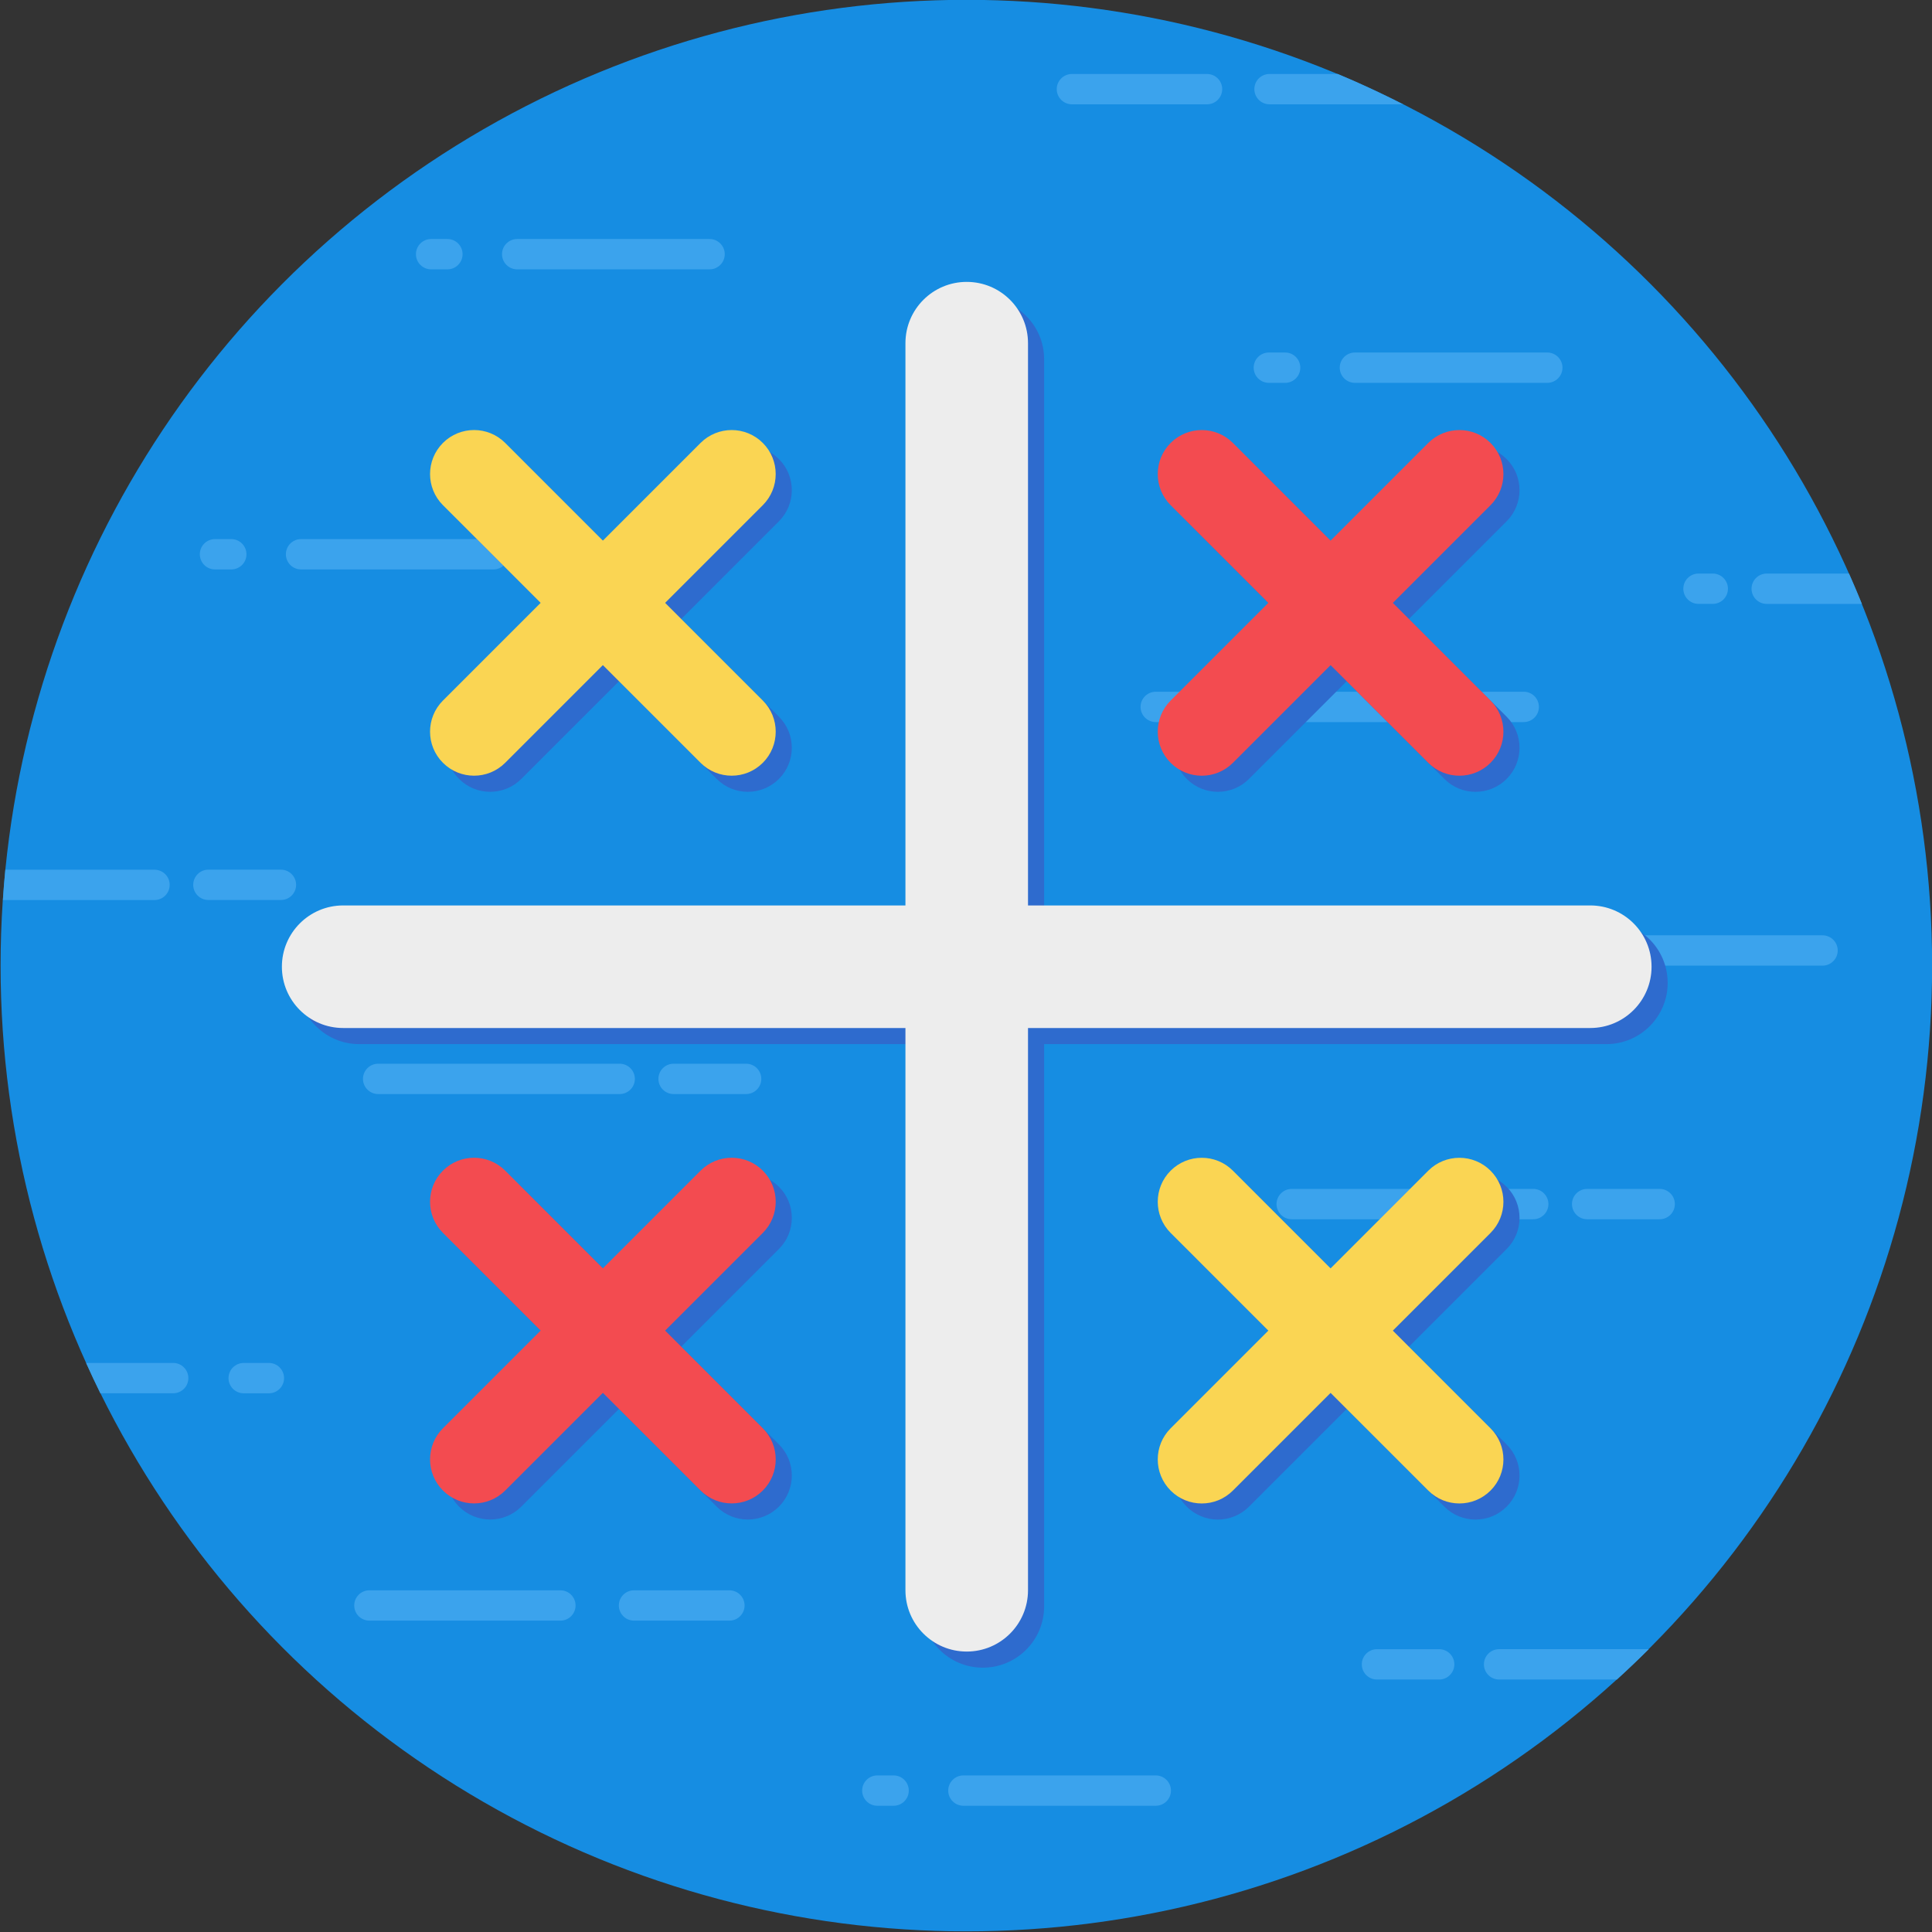 <?xml version="1.0" encoding="UTF-8" standalone="no"?>
<svg
   xmlns:dc="http://purl.org/dc/elements/1.1/"
   xmlns:cc="http://creativecommons.org/ns#"
   xmlns:rdf="http://www.w3.org/1999/02/22-rdf-syntax-ns#"
   xmlns:svg="http://www.w3.org/2000/svg"
   xmlns="http://www.w3.org/2000/svg"
   xmlns:sodipodi="http://sodipodi.sourceforge.net/DTD/sodipodi-0.dtd"
   xmlns:inkscape="http://www.inkscape.org/namespaces/inkscape"
   inkscape:export-ydpi="96"
   inkscape:export-xdpi="96"
   inkscape:export-filename="D:\Repositories\portfolio\webApp\static\images\notakto\icon.png"
   inkscape:version="1.0 (4035a4fb49, 2020-05-01)"
   sodipodi:docname="icon.svg"
   version="1.1"
   width="512"
   viewBox="0 0 512 512"
   height="512"
   enable-background="new 0 0 512 512"
   id="Capa_1">
  <rect x="0" y="0" width="512" height="512" fill="#333333" stroke="none"/>
  <defs
     id="defs27" />
  <sodipodi:namedview
     inkscape:snap-nodes="false"
     inkscape:current-layer="Capa_1"
     inkscape:window-maximized="0"
     inkscape:window-y="0"
     inkscape:window-x="-7"
     inkscape:cy="429.24475"
     inkscape:cx="211.22422"
     inkscape:zoom="0.69605824"
     inkscape:bbox-nodes="true"
     inkscape:snap-bbox="true"
     showguides="true"
     showgrid="true"
     id="namedview25"
     inkscape:window-height="1368"
     inkscape:window-width="1278"
     inkscape:pageshadow="2"
     inkscape:pageopacity="0"
     guidetolerance="10"
     gridtolerance="10"
     objecttolerance="10"
     borderopacity="1"
     bordercolor="#666666"
     pagecolor="#ffffff">
    <inkscape:grid
       id="grid1486"
       type="xygrid" />
  </sodipodi:namedview>
  <g
     transform="matrix(1.031,0,0,1.031,639.394,-191.956)"
     id="g1962">
    <circle
       cx="-371.776"
       cy="434.382"
       fill="#168de2"
       r="248.242"
       id="circle1561"
       style="stroke-width:3.879" />
    <g
       fill="#2e6bce"
       id="g1619"
       transform="matrix(3.879,0,0,3.879,-627.776,178.382)"
       style="fill:#3ba3ed;fill-opacity:1">
      <path
         d="m 42.969,108.398 c 0,-0.555 0.45,-1.005 1.005,-1.005 h 6.322 c 0.553,0 1.005,0.452 1.005,1.005 0,0.553 -0.452,1.005 -1.005,1.005 h -6.322 c -0.555,-1e-5 -1.005,-0.45 -1.005,-1.005 z"
         id="path1563"
         style="fill:#3ba3ed;fill-opacity:1" />
      <path
         d="m 40.101,108.398 c 0,0.555 -0.45,1.005 -1.005,1.005 H 26.439 c -0.555,0 -1.005,-0.45 -1.005,-1.005 v -1e-5 c 0,-0.555 0.45,-1.005 1.005,-1.005 h 12.657 c 0.555,0 1.005,0.45 1.005,1.005 z"
         id="path1565"
         style="fill:#3ba3ed;fill-opacity:1" />
      <path
         d="m 101.298,111.294 c -0.555,0 -1.005,0.45 -1.005,1.005 0,0.555 0.45,1.005 1.005,1.005 h 7.81 c 0.718,-0.655 1.421,-1.324 2.109,-2.01 z"
         id="path1567"
         style="fill:#3ba3ed;fill-opacity:1" />
      <path
         d="m 92.201,112.3 c 0,-0.555 0.45,-1.005 1.005,-1.005 h 4.123 c 0.553,0 1.005,0.452 1.005,1.005 0,0.553 -0.452,1.005 -1.005,1.005 l -4.123,-10e-6 c -0.555,10e-6 -1.005,-0.45 -1.005,-1.005 z"
         id="path1569"
         style="fill:#3ba3ed;fill-opacity:1" />
      <path
         d="m 119.031,42.029 h 6.309 c -0.273,-0.676 -0.559,-1.346 -0.854,-2.01 h -5.454 c -0.555,0 -1.005,0.45 -1.005,1.005 0,0.555 0.45,1.005 1.005,1.005 z"
         id="path1571"
         style="fill:#3ba3ed;fill-opacity:1" />
      <path
         d="m 114.512,40.018 h 0.946 c 0.555,0 1.005,0.45 1.005,1.005 0,0.555 -0.45,1.005 -1.005,1.005 h -0.946 c -0.555,0 -1.005,-0.45 -1.005,-1.005 v -5e-5 c 0,-0.555 0.45,-1.005 1.005,-1.005 z"
         id="path1573"
         style="fill:#3ba3ed;fill-opacity:1" />
      <path
         d="m 44.03,73.504 c 0,0.555 -0.45,1.005 -1.005,1.005 l -16.007,10e-6 c -0.553,0 -1.005,-0.452 -1.005,-1.005 0,-0.553 0.452,-1.005 1.005,-1.005 h 16.007 c 0.555,-1e-5 1.005,0.45 1.005,1.005 z"
         id="path1575"
         style="fill:#3ba3ed;fill-opacity:1" />
      <path
         d="m 45.591,73.504 c 0,-0.555 0.45,-1.005 1.005,-1.005 h 4.808 c 0.555,0 1.005,0.45 1.005,1.005 0,0.555 -0.45,1.005 -1.005,1.005 h -4.808 c -0.555,0 -1.005,-0.45 -1.005,-1.005 z"
         id="path1577"
         style="fill:#3ba3ed;fill-opacity:1" />
      <path
         d="m 95.558,48.855 c 0,0.555 -0.45,1.005 -1.005,1.005 H 78.545 c -0.553,0 -1.005,-0.452 -1.005,-1.005 0,-0.553 0.452,-1.005 1.005,-1.005 h 16.007 c 0.555,0 1.005,0.45 1.005,1.005 z"
         id="path1579"
         style="fill:#3ba3ed;fill-opacity:1" />
      <path
         d="m 97.119,48.855 c 0,-0.555 0.45,-1.005 1.005,-1.005 h 4.808 c 0.555,0 1.005,0.45 1.005,1.005 0,0.555 -0.45,1.005 -1.005,1.005 h -4.808 c -0.555,0 -1.005,-0.45 -1.005,-1.005 z"
         id="path1581"
         style="fill:#3ba3ed;fill-opacity:1" />
      <path
         d="m 2.155,61.653 c 0.04,-0.68 0.1,-1.35 0.16,-2.01 h 9.88 c 0.56,0 1.01,0.45 1.01,1 0,0.56 -0.45,1.01 -1.01,1.01 z"
         id="path1583"
         style="fill:#3ba3ed;fill-opacity:1" />
      <path
         d="m 14.765,60.645 c 0,-0.555 0.45,-1.005 1.005,-1.005 h 4.808 c 0.555,0 1.005,0.45 1.005,1.005 0,0.555 -0.45,1.005 -1.005,1.005 h -4.808 c -0.555,0 -1.005,-0.45 -1.005,-1.005 z"
         id="path1585"
         style="fill:#3ba3ed;fill-opacity:1" />
      <path
         d="m 104.567,81.8 c 0,0.555 -0.45,1.005 -1.005,1.005 l -16.007,1e-5 c -0.553,0 -1.005,-0.452 -1.005,-1.005 0,-0.553 0.452,-1.005 1.005,-1.005 l 16.007,-1e-5 c 0.555,0 1.005,0.45 1.005,1.005 z"
         id="path1587"
         style="fill:#3ba3ed;fill-opacity:1" />
      <path
         d="m 106.128,81.8 c 0,-0.555 0.45,-1.005 1.005,-1.005 h 4.808 c 0.555,0 1.005,0.45 1.005,1.005 0,0.555 -0.45,1.005 -1.005,1.005 h -4.808 c -0.555,0 -1.005,-0.45 -1.005,-1.005 z"
         id="path1589"
         style="fill:#3ba3ed;fill-opacity:1" />
      <path
         d="m 90.609,6.913 h -4.523 c -0.555,0 -1.005,0.45 -1.005,1.005 v 6e-5 c 0,0.555 0.45,1.005 1.005,1.005 h 8.85 C 93.521,8.205 92.082,7.528 90.609,6.913 Z"
         id="path1591"
         style="fill:#3ba3ed;fill-opacity:1" />
      <path
         d="m 72.991,8.924 h 8.955 c 0.555,0 1.005,-0.45 1.005,-1.005 0,-0.555 -0.45,-1.005 -1.005,-1.005 h -8.955 c -0.553,0 -1.005,0.452 -1.005,1.005 0,0.553 0.452,1.005 1.005,1.005 z"
         id="path1593"
         style="fill:#3ba3ed;fill-opacity:1" />
      <path
         d="M 48.982,19.86 H 36.232 c -0.555,0 -1.005,-0.45 -1.005,-1.005 -5e-5,-0.555 0.45,-1.005 1.005,-1.005 l 12.75,10e-6 c 0.553,0 1.005,0.452 1.005,1.005 4e-5,0.553 -0.452,1.005 -1.005,1.005 z"
         id="path1595"
         style="fill:#3ba3ed;fill-opacity:1" />
      <path
         d="m 32.614,18.855 c 5e-5,0.555 -0.45,1.005 -1.005,1.005 h -1.08 c -0.555,0 -1.005,-0.45 -1.005,-1.005 -4e-5,-0.555 0.45,-1.005 1.005,-1.005 h 1.08 c 0.555,0 1.005,0.45 1.005,1.005 z"
         id="path1597"
         style="fill:#3ba3ed;fill-opacity:1" />
      <path
         d="m 78.55,121.67 -12.75,-1e-5 c -0.555,0 -1.005,-0.45 -1.005,-1.005 -5e-5,-0.555 0.45,-1.005 1.005,-1.005 l 12.75,1e-5 c 0.553,0 1.005,0.452 1.005,1.005 5e-5,0.553 -0.452,1.005 -1.005,1.005 z"
         id="path1599"
         style="fill:#3ba3ed;fill-opacity:1" />
      <path
         d="m 62.182,120.665 c 5e-5,0.555 -0.45,1.005 -1.005,1.005 h -1.08 c -0.555,0 -1.005,-0.45 -1.005,-1.005 -5e-5,-0.555 0.45,-1.005 1.005,-1.005 h 1.08 c 0.555,0 1.005,0.45 1.005,1.005 z"
         id="path1601"
         style="fill:#3ba3ed;fill-opacity:1" />
      <path
         d="m 122.733,66 -12.75,-1e-5 c -0.555,0 -1.005,-0.45 -1.005,-1.005 -5e-5,-0.555 0.45,-1.005 1.005,-1.005 l 12.75,10e-6 c 0.553,0 1.005,0.452 1.005,1.005 5e-5,0.553 -0.452,1.005 -1.005,1.005 z"
         id="path1603"
         style="fill:#3ba3ed;fill-opacity:1" />
      <path
         d="m 106.365,64.995 c 5e-5,0.555 -0.45,1.005 -1.005,1.005 h -1.08 c -0.555,0 -1.005,-0.45 -1.005,-1.005 -4e-5,-0.555 0.45,-1.005 1.005,-1.005 h 1.08 c 0.555,10e-6 1.005,0.45 1.005,1.005 z"
         id="path1605"
         style="fill:#3ba3ed;fill-opacity:1" />
      <path
         d="M 34.66,39.745 H 21.91 c -0.555,0 -1.005,-0.45 -1.005,-1.005 -4e-5,-0.555 0.45,-1.005 1.005,-1.005 l 12.75,1e-5 c 0.553,0 1.005,0.452 1.005,1.005 5e-5,0.553 -0.452,1.005 -1.005,1.005 z"
         id="path1607"
         style="fill:#3ba3ed;fill-opacity:1" />
      <path
         d="m 18.293,38.74 c 5e-5,0.555 -0.45,1.005 -1.005,1.005 h -1.08 c -0.555,0 -1.005,-0.45 -1.005,-1.005 -4e-5,-0.555 0.45,-1.005 1.005,-1.005 h 1.08 c 0.555,10e-6 1.005,0.45 1.005,1.005 z"
         id="path1609"
         style="fill:#3ba3ed;fill-opacity:1" />
      <path
         d="M 104.494,27.381 H 91.744 c -0.555,0 -1.005,-0.45 -1.005,-1.005 -5e-5,-0.555 0.45,-1.005 1.005,-1.005 h 12.75 c 0.553,0 1.005,0.452 1.005,1.005 3e-5,0.553 -0.452,1.005 -1.005,1.005 z"
         id="path1611"
         style="fill:#3ba3ed;fill-opacity:1" />
      <path
         d="m 88.126,26.376 c 5e-5,0.555 -0.45,1.005 -1.005,1.005 h -1.08 c -0.555,0 -1.005,-0.45 -1.005,-1.005 -5e-5,-0.555 0.45,-1.005 1.005,-1.005 h 1.08 c 0.555,0 1.005,0.45 1.005,1.005 z"
         id="path1613"
         style="fill:#3ba3ed;fill-opacity:1" />
      <path
         d="m 20.785,93.333 c 0,0.555 -0.45,1.005 -1.005,1.005 h -1.671 c -0.555,0 -1.005,-0.45 -1.005,-1.005 v -1e-5 c 0,-0.555 0.45,-1.005 1.005,-1.005 h 1.671 c 0.555,0 1.005,0.45 1.005,1.005 z"
         id="path1615"
         style="fill:#3ba3ed;fill-opacity:1" />
      <path
         d="M 13.439,92.327 H 7.668 c 0.305,0.676 0.616,1.348 0.944,2.01 h 4.826 c 0.555,0 1.005,-0.45 1.005,-1.005 0,-0.555 -0.45,-1.005 -1.005,-1.005 z"
         id="path1617"
         style="fill:#3ba3ed;fill-opacity:1" />
    </g>
  </g>
  <path
     d="m 417.772,252.167 c 2.1e-4,2.222 -1.801,4.024 -4.024,4.024 h -4.324 c -2.222,0 -4.024,-1.802 -4.024,-4.024 -1.7e-4,-2.222 1.801,-4.024 4.023,-4.024 h 4.324 c 2.222,4e-5 4.024,1.802 4.024,4.024 z"
     id="path898"
     style="fill:#2e6bce;stroke-width:4.003" />
  <g
     transform="matrix(4.003,0,0,4.003,-8.006,-8.006)"
     fill="#2e6bce"
     id="g918">
    <path
       d="m 112.405,67.067 c 0,2.241 -1.816,4.057 -4.057,4.057 H 25.785 c -2.241,0 -4.057,-1.816 -4.057,-4.057 v -10e-6 c 0,-2.241 1.816,-4.057 4.057,-4.057 h 82.562 c 2.241,10e-6 4.057,1.816 4.057,4.057 z"
       id="path914" />
    <path
       d="m 67.067,21.729 c -2.241,0 -4.057,1.816 -4.057,4.057 v 82.562 c 0,2.241 1.816,4.057 4.057,4.057 h 1e-5 c 2.241,0 4.057,-1.816 4.057,-4.057 V 25.785 c -1e-5,-2.241 -1.816,-4.057 -4.057,-4.057 z"
       id="path916" />
  </g>
  <g
     transform="matrix(4.003,0,0,4.003,-8.006,-8.006)"
     id="g954">
    <g
       id="g946">
      <g
         id="g944">
        <path
           d="m 53.567,53.567 c -1.138,1.138 -2.983,1.138 -4.121,0 L 32.39,36.511 c -1.137,-1.138 -1.138,-2.982 4e-4,-4.121 1.138,-1.138 2.983,-1.138 4.121,0 L 53.567,49.447 c 1.138,1.138 1.138,2.982 -4e-4,4.121 z"
           fill="#2e6bce"
           id="path942" />
      </g>
    </g>
    <g
       id="g952">
      <g
         id="g950">
        <path
           d="M 53.567,36.511 36.512,53.567 c -1.138,1.138 -2.983,1.138 -4.121,0 -1.138,-1.138 -1.138,-2.982 -4e-4,-4.121 L 49.446,32.39 c 1.138,-1.138 2.983,-1.138 4.121,0 1.138,1.138 1.138,2.982 4.1e-4,4.121 z"
           fill="#2e6bce"
           id="path948" />
      </g>
    </g>
  </g>
  <g
     transform="matrix(4.003,0,0,4.003,-8.006,-8.006)"
     fill="#ededed"
     id="g962">
    <path
       d="m 111.338,66 c 0,2.241 -1.816,4.057 -4.057,4.057 H 24.719 c -2.241,0 -4.057,-1.816 -4.057,-4.057 v -1e-5 c 0,-2.241 1.816,-4.057 4.057,-4.057 h 82.562 c 2.241,10e-6 4.057,1.816 4.057,4.057 z"
       id="path958" />
    <path
       d="m 66,20.662 h -2e-5 c -2.241,0 -4.057,1.816 -4.057,4.057 v 82.562 c 0,2.241 1.816,4.057 4.057,4.057 h 2e-5 c 2.241,0 4.057,-1.816 4.057,-4.057 V 24.719 c 0,-2.241 -1.816,-4.057 -4.057,-4.057 z"
       id="path960" />
  </g>
  <g
     transform="matrix(1.032,0,0,1.032,-623.416,-6.958)"
     id="g1316">
    <g
       id="g936"
       transform="matrix(3.879,0,0,3.879,596.317,-1.016)">
      <g
         id="g928">
        <g
           id="g926">
          <path
             id="path924"
             fill="#2e6bce"
             d="m 80.566,101.743 c -1.138,-1.138 -1.138,-2.983 0,-4.121 L 97.622,80.566 c 1.138,-1.137 2.982,-1.138 4.121,4.1e-4 1.138,1.138 1.138,2.983 0,4.121 L 84.687,101.743 c -1.138,1.138 -2.982,1.138 -4.121,-4e-4 z" />
        </g>
      </g>
      <g
         id="g934">
        <g
           id="g932">
          <path
             id="path930"
             fill="#2e6bce"
             d="M 97.622,101.743 80.566,84.688 c -1.138,-1.138 -1.138,-2.983 0,-4.121 1.138,-1.138 2.982,-1.138 4.121,-4.1e-4 l 17.056,17.056 c 1.138,1.138 1.138,2.983 0,4.121 -1.138,1.138 -2.982,1.138 -4.121,4e-4 z" />
        </g>
      </g>
    </g>
    <g
       id="g980"
       transform="matrix(3.879,0,0,3.879,596.317,-1.016)">
      <g
         id="g972">
        <g
           id="g970">
          <path
             id="path968"
             fill="#fad553"
             d="m 79.5,100.676 c -1.138,-1.138 -1.138,-2.983 0,-4.121 L 96.556,79.5 c 1.138,-1.137 2.982,-1.138 4.121,4e-4 1.138,1.138 1.138,2.983 0,4.121 l -17.056,17.056 c -1.138,1.138 -2.982,1.138 -4.121,-3.9e-4 z" />
        </g>
      </g>
      <g
         id="g978">
        <g
           id="g976">
          <path
             id="path974"
             fill="#fad553"
             d="M 96.556,100.677 79.5,83.621 c -1.138,-1.138 -1.138,-2.983 0,-4.121 1.138,-1.138 2.982,-1.138 4.121,-4e-4 l 17.056,17.056 c 1.138,1.138 1.138,2.983 0,4.121 -1.138,1.138 -2.982,1.138 -4.121,3.9e-4 z" />
        </g>
      </g>
    </g>
  </g>
  <g
     transform="matrix(4.003,0,0,4.003,-8.006,-8.006)"
     id="g998">
    <g
       id="g990">
      <g
         id="g988">
        <path
           d="m 52.5,52.5 c -1.138,1.138 -2.983,1.138 -4.121,0 L 31.324,35.444 c -1.137,-1.138 -1.138,-2.982 4.1e-4,-4.121 1.138,-1.138 2.983,-1.138 4.121,0 l 17.056,17.056 c 1.138,1.138 1.138,2.982 -4.1e-4,4.121 z"
           fill="#fad553"
           id="path986" />
      </g>
    </g>
    <g
       id="g996">
      <g
         id="g994">
        <path
           d="M 52.501,35.444 35.445,52.5 c -1.138,1.138 -2.983,1.138 -4.121,0 -1.138,-1.138 -1.138,-2.982 -4.1e-4,-4.121 L 48.379,31.324 c 1.138,-1.138 2.983,-1.138 4.121,0 1.138,1.138 1.138,2.982 4.2e-4,4.121 z"
           fill="#fad553"
           id="path992" />
      </g>
    </g>
  </g>
  <g
     id="g1330"
     transform="matrix(4.003,0,0,4.003,-8.006,-200.853)">
    <g
       id="g1322">
      <g
         id="g1320">
        <path
           id="path1318"
           fill="#2e6bce"
           d="m 80.566,101.743 c -1.138,-1.138 -1.138,-2.983 0,-4.121 L 97.622,80.566 c 1.138,-1.137 2.982,-1.138 4.121,4.1e-4 1.138,1.138 1.138,2.983 0,4.121 L 84.687,101.743 c -1.138,1.138 -2.982,1.138 -4.121,-4e-4 z" />
      </g>
    </g>
    <g
       id="g1328">
      <g
         id="g1326">
        <path
           id="path1324"
           fill="#2e6bce"
           d="M 97.622,101.743 80.566,84.688 c -1.138,-1.138 -1.138,-2.983 0,-4.121 1.138,-1.138 2.982,-1.138 4.121,-4.1e-4 l 17.056,17.056 c 1.138,1.138 1.138,2.983 0,4.121 -1.138,1.138 -2.982,1.138 -4.121,4e-4 z" />
      </g>
    </g>
  </g>
  <g
     transform="matrix(4.003,0,0,4.003,-200.853,-8.006)"
     id="g1484">
    <g
       id="g1476">
      <g
         id="g1474">
        <path
           d="m 80.566,101.743 c -1.138,-1.138 -1.138,-2.983 0,-4.121 L 97.622,80.566 c 1.138,-1.137 2.982,-1.138 4.121,4.1e-4 1.138,1.138 1.138,2.983 0,4.121 L 84.687,101.743 c -1.138,1.138 -2.982,1.138 -4.121,-4e-4 z"
           fill="#2e6bce"
           id="path1472" />
      </g>
    </g>
    <g
       id="g1482">
      <g
         id="g1480">
        <path
           d="M 97.622,101.743 80.566,84.688 c -1.138,-1.138 -1.138,-2.983 0,-4.121 1.138,-1.138 2.982,-1.138 4.121,-4.1e-4 l 17.056,17.056 c 1.138,1.138 1.138,2.983 0,4.121 -1.138,1.138 -2.982,1.138 -4.121,4e-4 z"
           fill="#2e6bce"
           id="path1478" />
      </g>
    </g>
  </g>
  <g
     id="g1344"
     transform="matrix(4.003,0,0,4.003,-8.006,-200.853)">
    <g
       style="fill:#f34b50;fill-opacity:1"
       id="g1336">
      <g
         style="fill:#f34b50;fill-opacity:1"
         id="g1334">
        <path
           style="fill:#f34b50;fill-opacity:1"
           id="path1332"
           fill="#fad553"
           d="m 79.5,100.676 c -1.138,-1.138 -1.138,-2.983 0,-4.121 L 96.556,79.5 c 1.138,-1.137 2.982,-1.138 4.121,4e-4 1.138,1.138 1.138,2.983 0,4.121 l -17.056,17.056 c -1.138,1.138 -2.982,1.138 -4.121,-3.9e-4 z" />
      </g>
    </g>
    <g
       style="fill:#f34b50;fill-opacity:1"
       id="g1342">
      <g
         style="fill:#f34b50;fill-opacity:1"
         id="g1340">
        <path
           style="fill:#f34b50;fill-opacity:1"
           id="path1338"
           fill="#fad553"
           d="M 96.556,100.677 79.5,83.621 c -1.138,-1.138 -1.138,-2.983 0,-4.121 1.138,-1.138 2.982,-1.138 4.121,-4e-4 l 17.056,17.056 c 1.138,1.138 1.138,2.983 0,4.121 -1.138,1.138 -2.982,1.138 -4.121,3.9e-4 z" />
      </g>
    </g>
  </g>
  <g
     transform="matrix(4.003,0,0,4.003,-200.853,-8.006)"
     id="g1470">
    <g
       id="g1462"
       style="fill:#f34b50;fill-opacity:1">
      <g
         id="g1460"
         style="fill:#f34b50;fill-opacity:1">
        <path
           d="m 79.5,100.676 c -1.138,-1.138 -1.138,-2.983 0,-4.121 L 96.556,79.5 c 1.138,-1.137 2.982,-1.138 4.121,4e-4 1.138,1.138 1.138,2.983 0,4.121 l -17.056,17.056 c -1.138,1.138 -2.982,1.138 -4.121,-3.9e-4 z"
           fill="#fad553"
           id="path1458"
           style="fill:#f34b50;fill-opacity:1" />
      </g>
    </g>
    <g
       id="g1468"
       style="fill:#f34b50;fill-opacity:1">
      <g
         id="g1466"
         style="fill:#f34b50;fill-opacity:1">
        <path
           d="M 96.556,100.677 79.5,83.621 c -1.138,-1.138 -1.138,-2.983 0,-4.121 1.138,-1.138 2.982,-1.138 4.121,-4e-4 l 17.056,17.056 c 1.138,1.138 1.138,2.983 0,4.121 -1.138,1.138 -2.982,1.138 -4.121,3.9e-4 z"
           fill="#fad553"
           id="path1464"
           style="fill:#f34b50;fill-opacity:1" />
      </g>
    </g>
  </g>
</svg>
